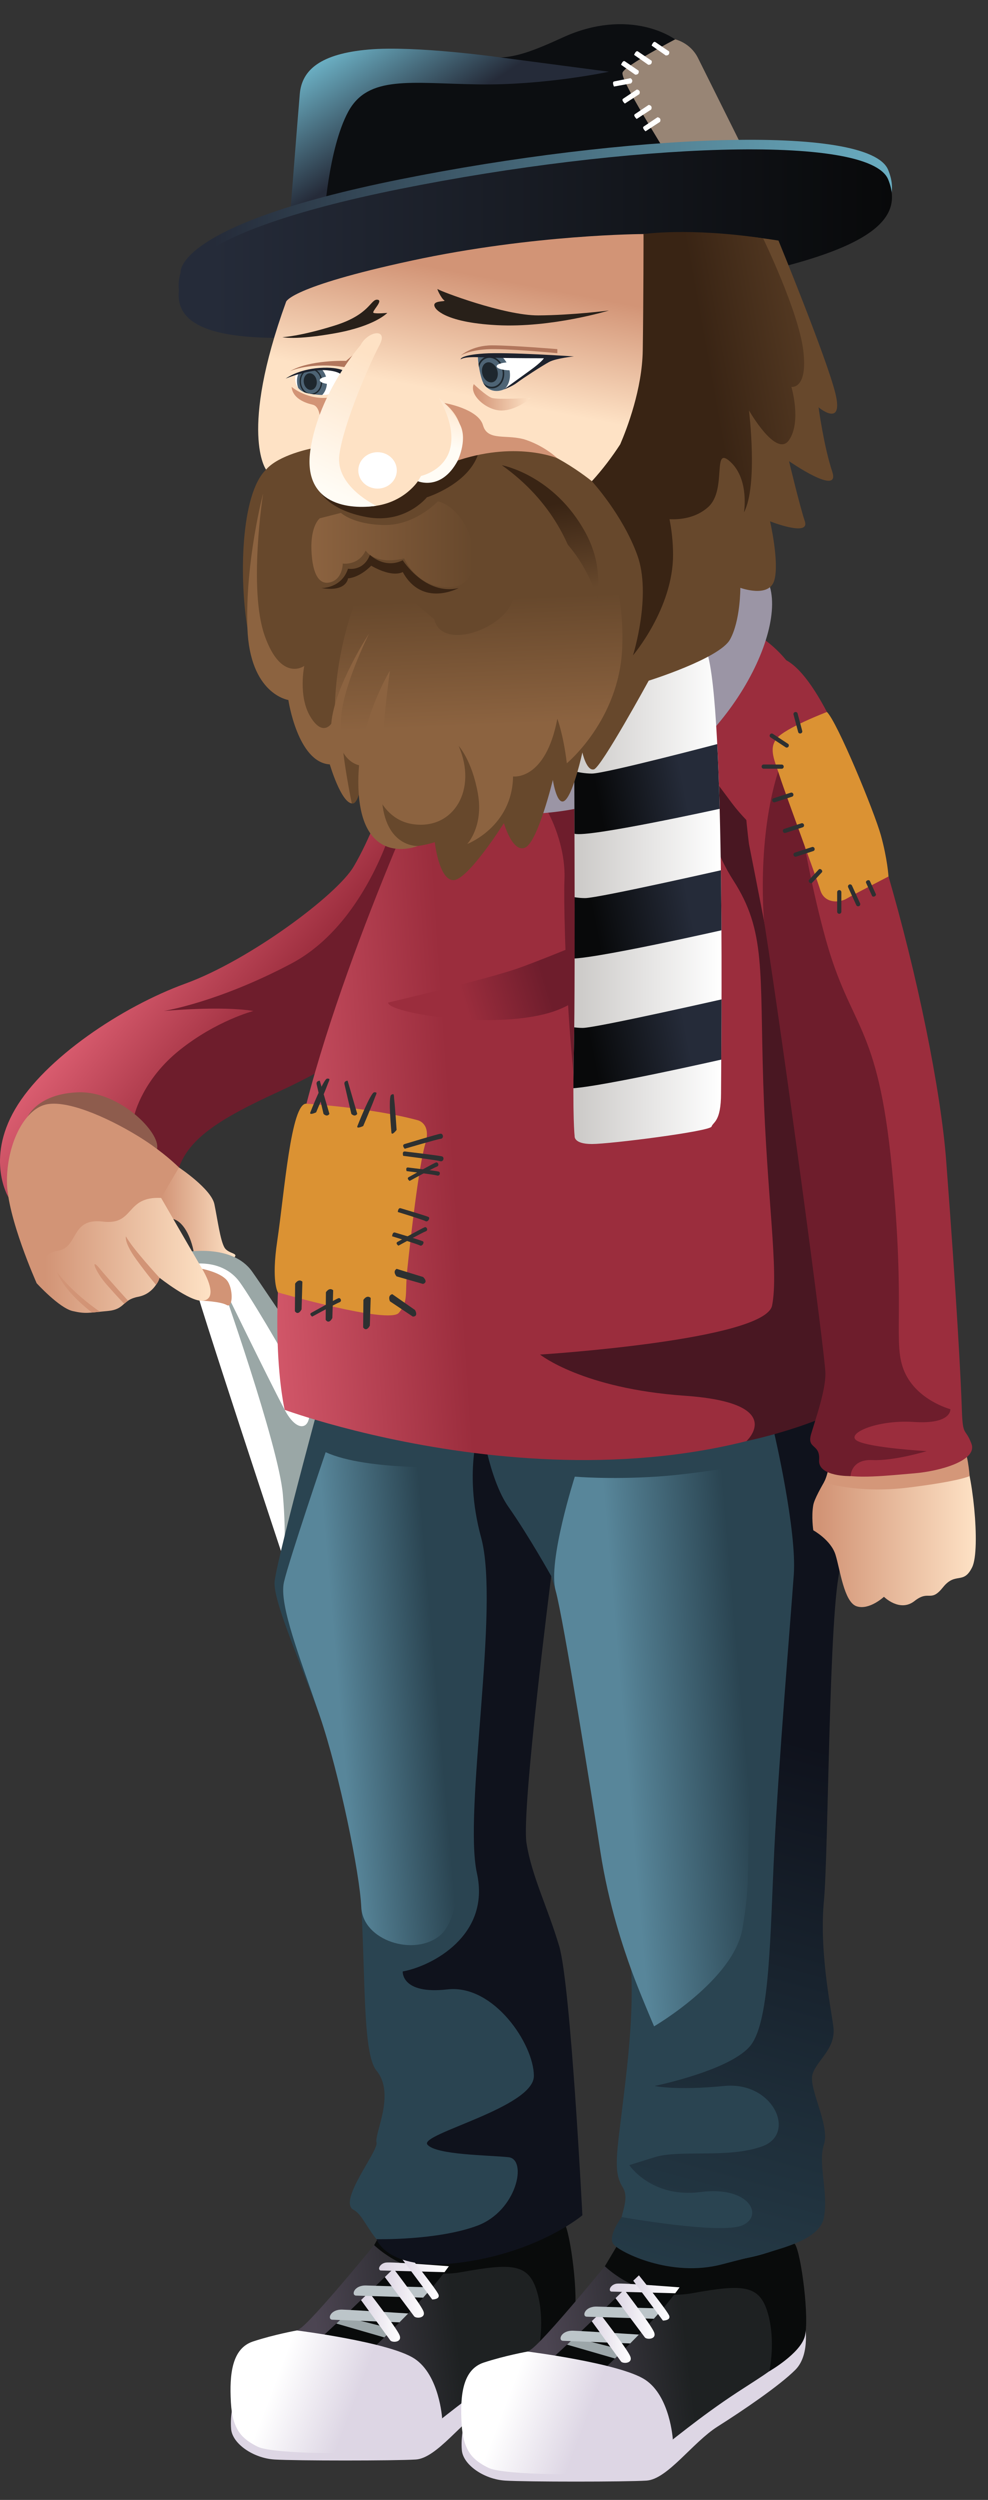 <?xml version="1.0" encoding="utf-8"?>
<!-- Generator: Adobe Illustrator 16.0.4, SVG Export Plug-In . SVG Version: 6.00 Build 0)  -->
<!DOCTYPE svg PUBLIC "-//W3C//DTD SVG 1.1//EN" "http://www.w3.org/Graphics/SVG/1.1/DTD/svg11.dtd">
<svg version="1.1" id="Layer_1" xmlns="http://www.w3.org/2000/svg" xmlns:xlink="http://www.w3.org/1999/xlink" x="0px" y="0px"
	 width="333.038px" height="841.89px" viewBox="0 0 333.038 841.89" enable-background="new 0 0 333.038 841.89"
	 xml:space="preserve">
<rect x="0" y="0" width="333.038" height="841.89" fill="#333333" stroke="none"/>
<path fill="#6E1D2C" d="M130.555,270.571c0,0-13.907,44.322-51.204,56.585C42.054,339.418,7.4,364.476,2.335,385.27
	c-5.064,20.792,5.963,27.271,24.137,24.475c18.175-2.793,30.273-6.537,33.861-16.572c3.588-10.037,14.175-16.618,33.135-25.322
	c18.959-8.707,50.255-25.845,52.923-50.291C149.061,293.115,130.555,270.571,130.555,270.571z"/>
<g>
	<linearGradient id="SVGID_1_" gradientUnits="userSpaceOnUse" x1="52.938" y1="409.745" x2="79.352" y2="409.745">
		<stop  offset="0.049" style="stop-color:#D29476"/>
		<stop  offset="1" style="stop-color:#FEE2C5"/>
	</linearGradient>
	<path fill="url(#SVGID_1_)" d="M60.334,393.172c0,0,10.866,7.202,11.933,12.356c1.065,5.153,1.959,12.086,3.378,14.57
		c1.417,2.485,5.963,1.669,2.329,4.164c-3.637,2.495-11.779,3.478-12.475-1.497c-0.696-4.976-3.168-11.149-7.085-12.238
		c-3.918-1.09-6.052-2.799-5.34-8.609C53.786,396.109,60.334,393.172,60.334,393.172z"/>
	<path fill="#FFFFFF" d="M71.502,422.122c0,0,8.48,0.132,13.429,9.846c4.945,9.718,29.175,44.517,29.175,44.517
		s3.152,18.194,0,26.154c-3.156,7.96-17.563,25.246-17.563,25.246s-31.032-93.479-31.861-98.708
		C63.856,423.943,68.825,420.448,71.502,422.122z"/>
	<path fill="#9AA7A6" d="M95.349,524.288c0,0,1.39-4.364,0-20.966c-1.386-16.605-21.158-72.329-21.158-72.329
		s16.038,33.01,21.775,43.798c5.736,10.789,11.975,4.422,5.736-7.633c-6.234-12.056-18.746-32.856-21.505-36.165
		c-5.977-7.162-15.608-5.271-15.608-5.271l-2.099-4.024c0,0,15.665-2.984,22.44,6.451c4.681,6.521,33.978,50.605,33.978,50.605
		s1.448,14.405-1.642,21.533c-3.09,7.129-20.724,27.597-20.724,27.597L95.349,524.288z"/>
</g>
<g>
	<path fill="#DDD6E4" d="M78.853,808.521c0,0-1.381,4.664-0.937,9.55c0.444,4.886,7.443,9.771,14.628,10.215
		c7.185,0.444,40.496,0.444,47.603,0c7.106-0.443,15.545-12.88,23.984-18.21c8.44-5.33,20.876-13.769,26.206-19.099
		s3.119-15.989,3.119-15.989L78.853,808.521z"/>
	<linearGradient id="SVGID_2_" gradientUnits="userSpaceOnUse" x1="154.502" y1="781.906" x2="106.831" y2="787.68">
		<stop  offset="0.018" style="stop-color:#1E2122"/>
		<stop  offset="1" style="stop-color:#4C4552"/>
	</linearGradient>
	<path fill="url(#SVGID_2_)" d="M134.629,745.674c0,0-26.906,33.405-33.124,38.244s-20.875,1.729-23.096,17.275
		c-2.221,15.545,2.998,20.875,17.044,21.764c14.046,0.888,38.919,2.664,46.026-2.665c7.106-5.33,16.434-13.325,29.314-21.764
		s22.677-13.325,22.662-26.205c-0.01-12.881-4.451-26.649-4.451-26.649H134.629z"/>
	<path fill="#090B0B" d="M126.121,756.096c0,0,12.248,12.178,29.349,9.095c17.101-3.083,22.729-2.937,25.54,6.539
		c2.814,9.477,0.562,19.71,0.562,19.71s10.118-5.797,11.884-11.494c1.767-5.698-1.196-28.496-3.269-31.31
		c-2.071-2.814-61.143,2.221-61.143,2.221L126.121,756.096z"/>
	<path fill="#090B0B" d="M126.916,789.684c0,0,11.905-11.288,18.783-19.359c6.877-8.07,9.771-13.547,9.771-13.547h-15.435
		c0,0-21.247,20.852-30.666,29.414C109.37,786.191,122.077,788.564,126.916,789.684z"/>
	<g>
		<polygon fill="#9CA6A9" points="113.369,782.49 129.528,787.168 132.418,784.331 115.858,780.145 		"/>
		<path fill="#BCC5C9" d="M112.017,781.208l22.646,0.883l2.939-2.987c0,0-18.035-1.154-22.18-1.301
			C111.278,777.654,110.237,781.139,112.017,781.208z"/>
		<linearGradient id="SVGID_3_" gradientUnits="userSpaceOnUse" x1="121.686" y1="780.311" x2="134.858" y2="780.311">
			<stop  offset="0.018" style="stop-color:#DDD6E4"/>
			<stop  offset="1" style="stop-color:#FFFFFF"/>
		</linearGradient>
		<path fill="url(#SVGID_3_)" d="M131.56,788.165l-9.874-13.577l2.707-2.604c0,0,9.239,11.887,10.276,14.404
			S132.167,789,131.56,788.165z"/>
		<path fill="#BCC5C9" d="M120.045,773.088l22.589,0.694l3.064-3.458c0,0-18.103-0.494-22.248-0.642
			S118.265,773.019,120.045,773.088z"/>
		<linearGradient id="SVGID_4_" gradientUnits="userSpaceOnUse" x1="129.714" y1="772.258" x2="142.886" y2="772.258">
			<stop  offset="0.018" style="stop-color:#DDD6E4"/>
			<stop  offset="1" style="stop-color:#FFFFFF"/>
		</linearGradient>
		<path fill="url(#SVGID_4_)" d="M139.587,780.046l-9.874-13.205l2.925-2.842c0,0,9.02,11.753,10.058,14.27
			C143.734,780.786,140.195,780.88,139.587,780.046z"/>
		<linearGradient id="SVGID_5_" gradientUnits="userSpaceOnUse" x1="127.782" y1="763.557" x2="151.302" y2="763.557">
			<stop  offset="0.018" style="stop-color:#DDD6E4"/>
			<stop  offset="1" style="stop-color:#FFFFFF"/>
		</linearGradient>
		<path fill="url(#SVGID_5_)" d="M128.272,764.625l21.561,0.565c0,0,0.836-1.098,1.47-1.986c0,0-19.225-1.54-21.224-1.244
			C128.08,762.257,127.132,764.254,128.272,764.625z"/>
		<linearGradient id="SVGID_6_" gradientUnits="userSpaceOnUse" x1="135.688" y1="766.777" x2="147.895" y2="766.777">
			<stop  offset="0.018" style="stop-color:#DDD6E4"/>
			<stop  offset="1" style="stop-color:#FFFFFF"/>
		</linearGradient>
		<path fill="url(#SVGID_6_)" d="M145.698,774.396l-10.011-13.429l1.916-1.81c0,0,9.797,12.129,10.241,13.684
			C148.289,774.396,145.698,774.396,145.698,774.396z"/>
	</g>
	<linearGradient id="SVGID_7_" gradientUnits="userSpaceOnUse" x1="119.23" y1="811.207" x2="93.025" y2="801.214">
		<stop  offset="0.018" style="stop-color:#DDD6E4"/>
		<stop  offset="1" style="stop-color:#FFFFFF"/>
	</linearGradient>
	<path fill="url(#SVGID_7_)" d="M100.086,784.822c0,0,31.177,3.935,39.616,9.486s9.333,20.115,9.333,20.115
		s-8.222,8.755-16.883,10.531c-8.661,1.777-40.196,1.579-45.304-0.987c-5.107-2.565-8.491-5.452-9.02-15.002
		c-0.529-9.549,0.401-18.1,7.466-20.431C92.358,786.203,100.086,784.822,100.086,784.822z"/>
</g>
<g>
	<path fill="#DDD6E4" d="M156.618,815.628c0,0-1.381,4.664-0.937,9.55c0.444,4.886,7.443,9.771,14.627,10.215
		c7.187,0.444,40.498,0.444,47.604,0c7.106-0.443,15.545-12.88,23.983-18.21c8.439-5.33,20.876-13.769,26.205-19.099
		c5.33-5.33,3.12-15.989,3.12-15.989L156.618,815.628z"/>
	<linearGradient id="SVGID_8_" gradientUnits="userSpaceOnUse" x1="232.267" y1="789.015" x2="184.595" y2="794.789">
		<stop  offset="0.018" style="stop-color:#1E2122"/>
		<stop  offset="1" style="stop-color:#4C4552"/>
	</linearGradient>
	<path fill="url(#SVGID_8_)" d="M212.395,752.78c0,0-26.906,33.405-33.124,38.244c-6.219,4.839-20.876,1.729-23.097,17.275
		c-2.221,15.545,2.998,20.875,17.045,21.764c14.046,0.888,38.919,2.665,46.025-2.665s16.434-13.325,29.314-21.764
		c12.88-8.439,22.676-13.324,22.662-26.205c-0.011-12.881-4.452-26.649-4.452-26.649H212.395z"/>
	<path fill="#090B0B" d="M203.886,763.202c0,0,12.246,12.178,29.35,9.095c17.1-3.083,22.728-2.938,25.538,6.539
		c2.814,9.477,0.562,19.71,0.562,19.71s10.118-5.797,11.885-11.494c1.766-5.698-1.197-28.495-3.269-31.31
		c-2.072-2.814-59.523-0.163-59.523-0.163L203.886,763.202z"/>
	<path fill="#090B0B" d="M204.681,796.79c0,0,11.905-11.288,18.783-19.359c6.877-8.071,9.771-13.546,9.771-13.546h-15.435
		c0,0-21.247,20.851-30.668,29.412C187.133,793.297,199.976,795.698,204.681,796.79z"/>
	<g>
		<polygon fill="#9CA6A9" points="191.134,789.597 207.294,794.274 210.185,791.438 193.623,787.251 		"/>
		<path fill="#BCC5C9" d="M189.782,788.314l22.647,0.883l2.939-2.987c0,0-18.037-1.153-22.18-1.302
			C189.042,784.762,188.001,788.245,189.782,788.314z"/>
		<linearGradient id="SVGID_9_" gradientUnits="userSpaceOnUse" x1="199.452" y1="787.418" x2="212.623" y2="787.418">
			<stop  offset="0.018" style="stop-color:#DDD6E4"/>
			<stop  offset="1" style="stop-color:#FFFFFF"/>
		</linearGradient>
		<path fill="url(#SVGID_9_)" d="M209.324,795.271l-9.872-13.578l2.707-2.602c0,0,9.237,11.886,10.274,14.403
			S209.931,796.106,209.324,795.271z"/>
		<path fill="#BCC5C9" d="M197.811,780.195l22.589,0.693l3.064-3.458c0,0-18.103-0.494-22.25-0.642
			C197.072,776.642,196.031,780.125,197.811,780.195z"/>
		<linearGradient id="SVGID_10_" gradientUnits="userSpaceOnUse" x1="207.478" y1="779.364" x2="220.652" y2="779.364">
			<stop  offset="0.018" style="stop-color:#DDD6E4"/>
			<stop  offset="1" style="stop-color:#FFFFFF"/>
		</linearGradient>
		<path fill="url(#SVGID_10_)" d="M217.353,787.152l-9.875-13.205l2.925-2.842c0,0,9.022,11.753,10.06,14.27
			C221.5,787.893,217.96,787.986,217.353,787.152z"/>
		<linearGradient id="SVGID_11_" gradientUnits="userSpaceOnUse" x1="205.546" y1="770.662" x2="229.068" y2="770.662">
			<stop  offset="0.018" style="stop-color:#DDD6E4"/>
			<stop  offset="1" style="stop-color:#FFFFFF"/>
		</linearGradient>
		<path fill="url(#SVGID_11_)" d="M206.038,771.731l21.56,0.565c0,0,0.836-1.098,1.471-1.986c0,0-19.227-1.541-21.226-1.244
			S204.896,771.36,206.038,771.731z"/>
		<linearGradient id="SVGID_12_" gradientUnits="userSpaceOnUse" x1="213.454" y1="773.884" x2="225.66" y2="773.884">
			<stop  offset="0.018" style="stop-color:#DDD6E4"/>
			<stop  offset="1" style="stop-color:#FFFFFF"/>
		</linearGradient>
		<path fill="url(#SVGID_12_)" d="M223.464,781.503l-10.011-13.429l1.915-1.81c0,0,9.796,12.129,10.24,13.684
			C226.052,781.503,223.464,781.503,223.464,781.503z"/>
	</g>
	<linearGradient id="SVGID_13_" gradientUnits="userSpaceOnUse" x1="196.995" y1="818.312" x2="170.79" y2="808.319">
		<stop  offset="0.018" style="stop-color:#DDD6E4"/>
		<stop  offset="1" style="stop-color:#FFFFFF"/>
	</linearGradient>
	<path fill="url(#SVGID_13_)" d="M177.852,791.929c0,0,31.177,3.935,39.616,9.486c8.438,5.552,9.33,20.115,9.33,20.115
		s-8.22,8.755-16.881,10.531c-8.661,1.777-40.196,1.579-45.305-0.987c-5.107-2.565-8.491-5.453-9.02-15.002s0.401-18.1,7.465-20.431
		C170.125,793.31,177.852,791.929,177.852,791.929z"/>
</g>
<linearGradient id="SVGID_14_" gradientUnits="userSpaceOnUse" x1="83.345" y1="350.977" x2="40.706" y2="316.628">
	<stop  offset="0" style="stop-color:#9B2D3D"/>
	<stop  offset="1" style="stop-color:#E36477"/>
</linearGradient>
<path fill="url(#SVGID_14_)" d="M132.341,277.93c0,0-9.246,33.409-34.127,46.561c-24.881,13.151-43.008,15.976-43.008,15.976
	s19.549-1.796,30.213,0c0,0-12.417,3.218-24.869,13.169c-12.45,9.952-15.157,21.578-15.157,21.578s-12.653-8.704-26.129-3.489
	C5.787,376.94,1.423,396.226,2.846,403.206c0,0-7.707-12.606,2.245-29.667c9.954-17.06,35.895-34.475,57.4-42.295
	c21.505-7.819,51.135-29.855,56.756-39.453c5.623-9.596,9.621-21.22,9.621-21.22L132.341,277.93z"/>
<path fill="#8E5C4D" d="M9.341,376.015c0,0,3.416-7.724,17.131-8.165c13.716-0.442,27.752,13.567,26.465,19.091
	c-1.288,5.524-13.153,6.057-21.082,3.658C23.927,388.202,9.341,376.015,9.341,376.015z"/>
<path fill="#2A4451" d="M275.652,678.852c-5.771-7.819-1.596-87.435,1.295-119.424c2.891-31.987,25.636-81.748,14.261-92.411
	c-8.394-7.87-71.782,5.849-104.407,13.572c-0.593-0.673-1.249-1.263-1.998-1.716c-13.728-8.302-73.76-18.965-73.76-18.965
	s-17.325,63.268-18.453,72.508c-1.129,9.24,19.046,48.337,25.664,79.614c6.616,31.278,2.176,77.482,8.661,85.302
	c6.485,7.821-0.8,21.328,0,24.172c0.8,2.842-13.286,19.9-7.667,22.746c5.622,2.845,7.242,20.613,30.246,17.06
	c23.005-3.554,44.664-12.082,43.786-14.215c-0.878-2.134,0.545-39.807-3.012-59.712c-3.553-19.906-3.82-25.593-5.465-39.098
	c-1.642-13.507-11.771-16.35-10.261-28.435c1.509-12.085,10.261-85.302,10.261-85.302s0.409-1.416,1.01-3.764
	c3.119,9.938,5.985,20.882,7.949,32.196c7.169,41.231,10.008,62.556,16.052,81.75c6.045,19.192,1.773,49.759,0,64.687
	c-1.772,14.928-3.202,22.038,0,27.014c3.203,4.975-2.491,11.373,0,15.638c2.492,4.267,10.31,10.177,30.213,9.709
	c19.907-0.469,36.966-10.419,35.543-13.974c-1.419-3.555-4.261-14.93-2.842-20.615c1.423-5.686,5.688-16.351-0.712-23.459
	C265.617,696.623,281.426,686.673,275.652,678.852z"/>
<path fill="#0C0E11" d="M98.3,78.82c0,0,3.85-29.864,3.999-42.759c0.179-15.461,10.129-18.127,38.919-17.594
	c28.791,0.534,27.191,3.911,48.518-5.864c21.323-9.775,38.919-1.6,43.715,6.398c4.799,7.997,19.019,42.118,19.019,42.118L98.3,78.82
	z"/>
<linearGradient id="SVGID_15_" gradientUnits="userSpaceOnUse" x1="210.909" y1="589.52" x2="251.198" y2="586.056">
	<stop  offset="0" style="stop-color:#58869A"/>
	<stop  offset="1" style="stop-color:#2A4451"/>
</linearGradient>
<path fill="url(#SVGID_15_)" d="M193.761,497.288c0,0-9.164,28.57-6.479,38.325c2.683,9.758,12.229,69.311,15.07,87.792
	c2.842,18.48,8.009,33.19,10.402,39.875c2.395,6.687,7.725,19.124,7.725,19.124s26.94-15.639,29.82-33.055
	c2.877-17.414,1.101-16.706,2.877-52.247c1.776-35.54,7.821-105.399,7.821-105.399s-23.814,4.58-39.808,5.585
	C205.195,498.295,193.761,497.288,193.761,497.288z"/>
<linearGradient id="SVGID_16_" gradientUnits="userSpaceOnUse" x1="276.607" y1="588.195" x2="216.895" y2="807.316">
	<stop  offset="0" style="stop-color:#0F121C"/>
	<stop  offset="1" style="stop-color:#2A4451"/>
</linearGradient>
<path fill="url(#SVGID_16_)" d="M260.999,482.699c0,0,7.641,32.655,6.575,47.583c-1.068,14.93-5.152,63.978-6.575,92.768
	s-1.423,57.046-7.821,65.576c-6.396,8.529-32.521,13.861-32.521,13.861s7.03,1.6,23.509,0c16.476-1.6,24.363,15.994,12.953,20.259
	c-11.405,4.267-27.933,1.067-36.462,3.732c-8.529,2.666-8.529,2.666-8.529,2.666s7.464,11.196,23.991,9.063
	c16.527-2.132,21.435,7.997,14.182,11.196c-7.252,3.199-40.758-2.761-40.758-2.761s-4.879,6.492-2.748,9.157
	c2.134,2.667,19.335,11.346,36.688,6.74c17.354-4.604,32.681-7.272,34.249-15.804c1.571-8.529-2.104-18.127,0-24.523
	c2.106-6.397-5.102-18.66-3.897-23.459c1.204-4.797,8.134-8.709,7.068-16.351c-1.064-7.641-4.739-25.768-3.171-42.295
	c1.571-16.527,1.609-99.164,5.59-112.225c3.979-13.062,7.748-31.648,0-49.012C275.569,461.508,260.999,482.699,260.999,482.699z"/>
<path fill="#988575" d="M227.593,13.251c0,0-16.604,8.675-17.714,11.118s14.435,26.205,15.545,28.87s25.983-1.333,25.983-1.333
	s-13.543-27.184-16.125-32.375S227.593,13.251,227.593,13.251z"/>
<path fill="#0F121C" d="M185.812,530.785c0,0-7.627-13.652-14.38-23.248c-6.755-9.597-9.243-28.664-9.243-28.664
	s-6.398,15.513,0,38.971c6.397,23.459-6.039,92.057-1.421,113.025c4.618,20.971-15.204,31.278-25.018,33.055
	c0,0-0.573,7.817,15.064,6.043c15.638-1.776,29.147,18.482,29.147,29.144c0,10.663-38.745,19.552-35.899,23.105
	c2.844,3.553,20.971,3.555,27.37,4.266c6.396,0.71,2.862,18.126-10.653,23.102c-13.519,4.976-33.863,4.504-33.863,4.504
	s3.718,11.411,29.448,7.719c25.732-3.692,39.945-15.777,39.945-15.777s-3.907-77.484-7.817-90.634
	c-3.911-13.149-9.241-23.526-11.018-34.688C175.697,609.545,185.812,530.785,185.812,530.785z"/>
<linearGradient id="SVGID_17_" gradientUnits="userSpaceOnUse" x1="150.417" y1="352.183" x2="66.027" y2="357.957">
	<stop  offset="0" style="stop-color:#9B2D3D"/>
	<stop  offset="1" style="stop-color:#E36477"/>
</linearGradient>
<path fill="url(#SVGID_17_)" d="M146.392,255.887c0,0-35.817,76.542-46.881,132.226c-11.065,55.682-3.544,86.678-3.544,86.678
	s113.846,41.986,198.086-6.352c0,0-6.645-206.899-25.591-241.021C249.516,193.298,170.811,192.321,146.392,255.887z"/>
<linearGradient id="SVGID_18_" gradientUnits="userSpaceOnUse" x1="183.902" y1="330.209" x2="156.659" y2="338.5">
	<stop  offset="0" style="stop-color:#6E1D2C"/>
	<stop  offset="1" style="stop-color:#9B2D3D"/>
</linearGradient>
<path fill="url(#SVGID_18_)" d="M130.823,337.642c0,0,33.145-7.817,43.809-11.55c10.66-3.734,43.624-17.595,43.624-17.595
	s-11.992,25.198-31.184,31.97C167.879,347.239,130.732,341.197,130.823,337.642z"/>
<path fill="#6E1D2C" d="M184.802,273.682c0,0,5.999,10.646,5.465,22.73c-0.531,12.084,1.943,89.388,9.24,88.855
	c7.301-0.532,18.475-19.23,18.745-44.801c0.271-25.573-24.491-73.555-24.491-73.555L184.802,273.682z"/>
<path fill="#491722" d="M282.193,299.749c0,0-24.217-14.321-35.411-29.178c-11.197-14.856-14.396-20.188-14.396-20.188
	s3.668,28.881,14.751,46.028c11.083,17.147,8.932,30.211,10.153,68.596c1.221,38.386,5.26,62.895,2.974,74.632
	c-2.287,11.738-78.224,16.535-78.224,16.535s14.269,11.458,48.746,13.863c34.849,2.431,20.837,15.276,20.837,15.276
	s24.938-5.095,38.038-14.451c13.099-9.356,16.832-32.269,14.698-67.462C302.228,368.208,282.193,299.749,282.193,299.749z"/>
<path fill="#9B95A5" d="M146.392,265.845c0,0,17.481,14.785,55.468,4.726c37.989-10.058,63.001-54.054,57.691-72.841
	c-5.306-18.787-10.104-28.35-20.768-27.034C228.121,172.013,146.392,265.845,146.392,265.845z"/>
<linearGradient id="SVGID_19_" gradientUnits="userSpaceOnUse" x1="146.969" y1="42.101" x2="125.999" y2="9.755">
	<stop  offset="0.049" style="stop-color:#252B39"/>
	<stop  offset="1" style="stop-color:#6AADC1"/>
</linearGradient>
<path fill="url(#SVGID_19_)" d="M168.82,19.359l36.431,4.796c0,0-21.469,4.621-44.172,4.265c-22.702-0.355-37.01-3.199-43.718,9.241
	c-6.708,12.44-8.13,36.254-8.13,36.254H97.678c0,0,2.667-34.12,3.378-42.295c0.713-8.175,7.11-13.506,23.104-14.928
	C140.155,15.269,168.82,19.359,168.82,19.359z"/>
<linearGradient id="SVGID_20_" gradientUnits="userSpaceOnUse" x1="193.278" y1="299.751" x2="243.226" y2="299.751">
	<stop  offset="0.018" style="stop-color:#CCCAC8"/>
	<stop  offset="1" style="stop-color:#FFFFFF"/>
</linearGradient>
<path fill="url(#SVGID_20_)" d="M193.466,238.122c0,0,0.534,90.633,0,114.625c-0.534,23.991,0.239,29.855,0.239,29.855
	s-0.42,2.667,5.802,2.667s39.811-4.267,40.342-5.866c0.534-1.6,3.199-1.6,3.199-11.195c0-9.596,1.6-130.105-4.799-148.755
	C231.854,200.802,193.466,238.122,193.466,238.122z"/>
<linearGradient id="SVGID_21_" gradientUnits="userSpaceOnUse" x1="60.214" y1="78.819" x2="300.678" y2="78.819">
	<stop  offset="0.049" style="stop-color:#252B39"/>
	<stop  offset="1" style="stop-color:#6AADC1"/>
</linearGradient>
<path fill="url(#SVGID_21_)" d="M60.891,91.686c0,0-2.132-15.993,73.931-31.277c76.061-15.284,158.166-18.837,164.562-3.199
	c6.398,15.638-9.24,27.723-84.948,38.741C138.73,106.969,51.649,124.386,60.891,91.686z"/>
<linearGradient id="SVGID_22_" gradientUnits="userSpaceOnUse" x1="60.214" y1="82.047" x2="300.678" y2="82.047">
	<stop  offset="0.049" style="stop-color:#252B39"/>
	<stop  offset="1" style="stop-color:#08090A"/>
</linearGradient>
<path fill="url(#SVGID_22_)" d="M60.891,94.914c0,0-2.132-15.993,73.931-31.277c76.061-15.284,158.166-18.837,164.562-3.199
	c6.398,15.638-9.24,27.723-84.948,38.741C138.73,110.197,51.649,127.614,60.891,94.914z"/>
<g>
	<defs>
		<path id="SVGID_23_" d="M193.466,238.122c0,0,0.534,90.633,0,114.625c-0.534,23.991,0.239,29.854,0.239,29.854
			s-0.42,2.667,5.802,2.667s39.811-4.265,40.342-5.864c0.534-1.6,3.199-1.6,3.199-11.195c0-9.596,1.6-130.105-4.799-148.755
			C231.854,200.802,193.466,238.122,193.466,238.122z"/>
	</defs>
	<clipPath id="SVGID_24_">
		<use xlink:href="#SVGID_23_"  overflow="visible"/>
	</clipPath>
	<g clip-path="url(#SVGID_24_)">
		<linearGradient id="SVGID_25_" gradientUnits="userSpaceOnUse" x1="231.63" y1="262.604" x2="201.419" y2="268.647">
			<stop  offset="0.049" style="stop-color:#252B39"/>
			<stop  offset="1" style="stop-color:#08090A"/>
		</linearGradient>
		<path fill="url(#SVGID_25_)" d="M190.267,258.736c0,0,4.618,1.777,9.24,1.777s43.718-10.308,43.718-10.308v22.037
			c0,0-45.126,9.952-49.575,8.53C189.202,279.352,190.267,258.736,190.267,258.736z"/>
		<linearGradient id="SVGID_26_" gradientUnits="userSpaceOnUse" x1="233.815" y1="303.518" x2="200.336" y2="310.214">
			<stop  offset="0.049" style="stop-color:#252B39"/>
			<stop  offset="1" style="stop-color:#08090A"/>
		</linearGradient>
		<path fill="url(#SVGID_26_)" d="M187.98,300.676c0,0,4.619,1.778,9.241,1.778s49.915-10.309,49.915-10.309v20.261
			c0,0-51.324,11.728-55.772,10.307C186.916,321.292,187.98,300.676,187.98,300.676z"/>
		<linearGradient id="SVGID_27_" gradientUnits="userSpaceOnUse" x1="233.001" y1="347.235" x2="199.522" y2="353.931">
			<stop  offset="0.049" style="stop-color:#252B39"/>
			<stop  offset="1" style="stop-color:#08090A"/>
		</linearGradient>
		<path fill="url(#SVGID_27_)" d="M187.168,344.394c0,0,4.618,1.777,9.24,1.777s49.915-10.308,49.915-10.308v20.26
			c0,0-51.323,11.729-55.772,10.308C186.103,365.008,187.168,344.394,187.168,344.394z"/>
	</g>
</g>
<path fill="#67482C" d="M216.923,78.82c0,0,20.996-1.747,45.494,2.203c0,0,16.351,39.807,19.196,51.537
	c2.842,11.729-5.688,4.621-5.688,4.621s1.773,13.15,4.618,21.68c2.846,8.531-14.57-3.553-14.57-3.553s3.554,14.928,5.33,20.259
	c1.776,5.331-11.729,0-11.729,0s3.203,13.861,1.423,19.903c-1.78,6.043-11.44,2.489-11.44,2.489s0.066,11.018-3.487,17.416
	c-3.557,6.397-27.409,13.861-27.409,13.861s-15.951,29.145-18.442,29.856c-2.488,0.71-3.911-5.687-3.911-5.687
	s-2.838,13.151-5.684,15.994c-2.846,2.843-4.265-6.754-4.265-6.754s-4.979,20.616-9.244,22.748
	c-4.265,2.133-7.259-8.175-7.259-8.175s-12.142,19.193-17.012,19.193c-4.872,0-6.294-12.796-6.294-12.796s-14.572,4.977-17.06-3.198
	c-2.49-8.175-7.821-15.995-7.821-15.995s-1.419,9.952-4.619,4.62c-3.199-5.331-6.397-12.795-6.397-12.795s-6.398-1.065-7.821-6.041
	c-1.422-4.976-6.752-17.061-6.752-17.061s-9.24-2.487-12.439-20.259c-3.2-17.771-2.49-46.562,6.041-54.736
	c8.531-8.174,9.6-12.44,25.237-12.44s76.417,3.2,76.417,3.2L216.923,78.82z"/>
<path fill="#392414" d="M107.787,165.384c0,0,2.776,6.361,15.839,8.761c13.061,2.399,20.259-6.664,20.259-6.664
	s13.595-4.236,17.193-14.247c0,0-7.157,0.652-14.841,5.184s-24.203,6.397-27.407,6.131
	C115.627,164.281,107.787,165.384,107.787,165.384z"/>
<linearGradient id="SVGID_28_" gradientUnits="userSpaceOnUse" x1="184.58" y1="169.835" x2="189.555" y2="199.691">
	<stop  offset="0.006" style="stop-color:#392414"/>
	<stop  offset="1" style="stop-color:#67482C"/>
</linearGradient>
<path fill="url(#SVGID_28_)" d="M169.156,156.669c0,0,17.481,3.177,28.145,22.602s-0.711,40.182-0.711,40.182
	S203.564,181.107,169.156,156.669z"/>
<linearGradient id="SVGID_29_" gradientUnits="userSpaceOnUse" x1="160.154" y1="90.531" x2="152.16" y2="132.281">
	<stop  offset="0.049" style="stop-color:#D29476"/>
	<stop  offset="1" style="stop-color:#FEE2C5"/>
</linearGradient>
<path fill="url(#SVGID_29_)" d="M96.436,101.638c0,0,1.063-4.976,42.295-13.862c41.231-8.886,78.193-8.956,78.193-8.956
	s3.91,27.793,0,50.186c-3.907,22.392-17.416,33.055-17.416,33.055s-15.639-12.795-27.367-12.795
	c-11.728,0-18.836,5.687-18.836,5.687s-6.044,8.887-12.441,7.109c0,0-5.686,8.886-18.481,8.53
	c-12.795-0.355-19.905-10.307-17.417-19.548c0,0-11.019,2.131-15.283,7.108C89.681,158.151,80.44,145.71,96.436,101.638z"/>
<path fill="#FFFFFF" d="M161.079,120.285c0,0,0.134,3.611,1.333,7.476c1.199,3.865,4.691,4.591,7.446,3.377
	c2.755-1.213,14.945-9.908,14.945-10.308s-6.364-0.265-10.441-1.066C170.287,118.964,162.411,119.606,161.079,120.285z"/>
<path fill="#D29476" d="M98.3,130.294c0,0,5.531,4.758,13.363,3.512l-3.876,12.318c0,0,1.262-9.001-2.378-9.832
	C102.74,135.683,98.607,134.108,98.3,130.294z"/>
<g>
	<defs>
		<path id="SVGID_30_" d="M161.079,120.285c0,0,0.134,3.611,1.333,7.476c1.199,3.865,4.691,4.591,7.446,3.377
			c2.755-1.213,14.945-9.908,14.945-10.308s-6.364-0.265-10.441-1.066C170.287,118.964,162.411,119.606,161.079,120.285z"/>
	</defs>
	<clipPath id="SVGID_31_">
		<use xlink:href="#SVGID_30_"  overflow="visible"/>
	</clipPath>
	<g clip-path="url(#SVGID_31_)">
		<path fill="#4E6475" d="M159.951,126.602c0.933,3.828,4.331,6.431,7.564,5.8c3.233-0.627,5.097-4.255,4.156-8.08
			c-0.93-3.834-4.576-6.589-7.81-5.959C160.619,118.996,159.016,122.77,159.951,126.602z"/>
		<g>
			<path fill="#1E272E" d="M166.14,130.788c-2.492,0.211-4.853-2.045-5.261-5.024c-0.411-2.981,1.284-5.576,3.779-5.786
				c2.485-0.21,4.845,2.045,5.257,5.025C170.322,127.982,168.632,130.577,166.14,130.788L166.14,130.788z M164.728,120.524
				c-2.204,0.188-3.706,2.517-3.336,5.195c0.368,2.679,2.467,4.706,4.673,4.519c2.207-0.184,3.703-2.518,3.335-5.196
				C169.035,122.366,166.942,120.341,164.728,120.524L164.728,120.524z"/>
		</g>
		<path fill="#1E272E" d="M162.578,125.883c0.444,1.861,1.95,3.135,3.364,2.859c1.409-0.271,2.184-1.993,1.735-3.848
			c-0.454-1.849-1.968-3.128-3.376-2.856C162.895,122.317,162.12,124.039,162.578,125.883z"/>
	</g>
</g>
<path fill="#1D222D" d="M155.258,121.009c0,0-0.177-1.423,7.82-1.956c7.997-0.534,30.389,0.978,30.389,0.978
	s-6.045,0.622-8.353,1.866c-2.311,1.244-8.89,5.509-10.753,6.931c-1.863,1.421-4.504,2.31-4.504,2.31s4.948-3.614,8.858-6.428
	c3.911-2.813,4.622-4.057,4.622-4.057s-10.663,0.001-16.527-0.177C160.945,120.297,157.211,119.942,155.258,121.009z"/>
<linearGradient id="SVGID_32_" gradientUnits="userSpaceOnUse" x1="162.083" y1="244.688" x2="160.307" y2="201.681">
	<stop  offset="0.006" style="stop-color:#8C6340"/>
	<stop  offset="1" style="stop-color:#67482C"/>
</linearGradient>
<path fill="url(#SVGID_32_)" d="M120.782,199.878c0,0-7.728,17.718-7.908,39.31c-0.179,21.592,11.552,18.66,11.552,18.66
	s1.333,17.861,14.928,19.727c13.595,1.866,21.678-11.729,15.238-26.391c0,0,4.486,4.798,6.487,15.994
	c1.999,11.196-3.598,17.061-3.598,17.061s15.194-5.788,15.461-22.753c0,0,10.927,1.569,14.928-19.428c0,0,2.026,5.25,3.199,14.99
	c0,0,17.593-14.465,18.657-38.688c1.069-24.222-7.994-41.439-16.26-47.759c0,0,9.865,12.607,7.998,31.267
	c0,0-5.732-21.592-24.727-29.056c-18.992-7.465-28.274,6.93-28.274,6.93s20.744,4.798,24.478,17.327
	c3.729,12.529-23.921,23.724-26.55,11.462c0,0-10.21-8.077-11.959-11.729C134.433,196.804,129.136,197.888,120.782,199.878z"/>
<path fill="#B1765C" d="M155.258,119.765c0,0,2.488-1.733,8.753-2.133c6.266-0.4,23.859,1.308,23.859,1.308v-1.368
	c0,0-15.195-1.273-21.993-1.273C159.078,116.299,155.258,119.765,155.258,119.765z"/>
<path fill="#282019" d="M146.692,103.612c0,0,2.316,4.928,20.808,5.893c18.491,0.964,37.75-4.932,37.75-4.932
	s-12.322,1.582-23.804,1.643c-11.479,0.061-33.106-8.185-33.812-8.808c-0.708-0.622,1.135,3.133,2.108,3.74
	C150.716,101.754,145.053,100.912,146.692,103.612z"/>
<ellipse fill="#FFFFFF" cx="172.074" cy="123.356" rx="4.664" ry="1.354"/>
<linearGradient id="SVGID_33_" gradientUnits="userSpaceOnUse" x1="159.416" y1="133.806" x2="178.896" y2="133.806">
	<stop  offset="0.049" style="stop-color:#D29476"/>
	<stop  offset="1" style="stop-color:#FEE2C5"/>
</linearGradient>
<path fill="url(#SVGID_33_)" d="M159.701,129.361c0,0,4.091,3.909,6.044,4.62s13.15,0,13.15,0s-4.445,4.087-9.598,4.266
	C164.146,138.424,158.013,133.002,159.701,129.361z"/>
<g>
	<defs>
		<path id="SVGID_34_" d="M99.629,126.318c0,0-1.237,5.086,4.271,6.153c5.509,1.066,8.354,0.533,9.596-1.333
			c1.244-1.866,1.435-5.604,1.435-5.604s-3.258-2.084-8.632-1.112C100.927,125.395,99.629,126.318,99.629,126.318z"/>
	</defs>
	<use xlink:href="#SVGID_34_"  overflow="visible" fill="#FFFFFF"/>
	<clipPath id="SVGID_35_">
		<use xlink:href="#SVGID_34_"  overflow="visible"/>
	</clipPath>
	<g clip-path="url(#SVGID_35_)">
		<path fill="#4E6475" d="M100.188,129.39c0.51,3.184,3.158,5.418,5.894,4.979c2.738-0.44,4.544-3.391,4.031-6.573
			c-0.507-3.191-3.149-5.425-5.887-4.985C101.479,123.252,99.678,126.199,100.188,129.39z"/>
		<g>
			<path fill="#1E272E" d="M105.051,133c-2.092,0.113-3.902-1.81-4.032-4.281c-0.132-2.472,1.461-4.573,3.553-4.686
				c2.085-0.113,3.895,1.81,4.027,4.282C108.731,130.787,107.14,132.888,105.051,133L105.051,133z M104.593,124.486
				c-1.853,0.101-3.264,1.987-3.144,4.209c0.12,2.223,1.725,3.949,3.576,3.849c1.851-0.098,3.263-1.987,3.144-4.209
				C108.049,126.116,106.448,124.389,104.593,124.486L104.593,124.486z"/>
		</g>
		<path fill="#1E272E" d="M102.424,128.86c0.24,1.547,1.405,2.639,2.603,2.444c1.197-0.189,1.96-1.593,1.718-3.136
			c-0.25-1.537-1.421-2.633-2.615-2.443C102.938,125.921,102.175,127.326,102.424,128.86z"/>
	</g>
</g>
<path fill="#1D222D" d="M115.627,127.495c0,0,0.667-2.236-5.332-2.785c-5.998-0.547-13.994,2.785-13.994,2.785
	s3.999-3.065,11.463-3.598c7.464-0.534,9.596,1.799,9.596,1.799L115.627,127.495z"/>
<path fill="#B1765C" d="M97.678,125.039c0,0,6.844-3.39,19.683-1.222l3.421-5.786l-4.131,3.503
	C116.651,121.534,104.43,121.071,97.678,125.039z"/>
<path fill="#D29476" d="M149.77,135.715c0,0,11.442,1.909,13.04,7.507c1.6,5.598,8.251,2.764,14.656,4.981
	c6.402,2.216,10.403,6.118,10.403,6.118s-14.338-6.118-35.025,1.254C152.845,155.576,160.72,144.734,149.77,135.715z"/>
<ellipse fill="#FFFFFF" cx="111.664" cy="128.036" rx="3.877" ry="1.325"/>
<linearGradient id="SVGID_36_" gradientUnits="userSpaceOnUse" x1="149.208" y1="150.432" x2="154.54" y2="133.724">
	<stop  offset="0.049" style="stop-color:#FFFCF5"/>
	<stop  offset="1" style="stop-color:#FEE2C5"/>
</linearGradient>
<path fill="url(#SVGID_36_)" d="M154.193,155.307c0,0,3.373-6.752,1.065-11.906c-2.308-5.154-7.462-9.595-7.462-9.595
	s5.706,8.725,4.074,16.703c-1.633,7.979-9.938,9.775-9.938,9.775l-1.069,1.777C140.863,162.061,148.682,165.436,154.193,155.307z"/>
<linearGradient id="SVGID_37_" gradientUnits="userSpaceOnUse" x1="111.239" y1="167.81" x2="132.059" y2="122.967">
	<stop  offset="0.049" style="stop-color:#FFFCF5"/>
	<stop  offset="1" style="stop-color:#FEE2C5"/>
</linearGradient>
<path fill="url(#SVGID_37_)" d="M121.495,116.299c0,0-13.784,15.608-16.805,34.8c-3.019,19.192,13.453,20.564,22.148,19.228
	c0,0-13.876-6.49-12.454-17.153c1.423-10.663,10.308-30.922,13.507-36.875C131.091,110.346,123.983,111.413,121.495,116.299z"/>
<path fill="#282019" d="M95.191,113.545c0,0,4.266,1.091,17.771-1.32c13.505-2.412,17.592-6.855,17.592-6.855s-3.733,0.354-4.62,0
	c-0.888-0.355,3.557-4.264,1.246-4.442c-2.312-0.178-2.488,4.986-14.307,8.684C101.056,113.309,95.191,113.545,95.191,113.545z"/>
<ellipse fill="#FFFFFF" cx="127.268" cy="158.417" rx="6.486" ry="6.131"/>
<path fill="#392414" d="M108.297,198.035c0,0,6.806,0.203,9.01-6.509c0,0,5.222,1.018,7.38-4.677c0,0,4.888,4.881,11.069,1.831
	c0,0,7.62,11.998,18.835,9.355c0,0-12.221,6.685-18.835-5.403c0,0-3.161,2.148-10.639-2.122c0,0-3.545,3.863-7.811,4.27
	C117.307,194.78,116.924,199.457,108.297,198.035z"/>
<path fill="#8C6340" d="M88.704,166.147c0,0-6.084,22.917-5.309,45.313c0.777,22.396,13.807,24.276,13.807,24.276
	s3.114,21.008,13.97,21.693c0,0,3.721,12.695,7.412,13.142c0,0-3.548-16.722-3.652-27.385c-0.104-10.663,9.494-29.855,9.494-29.855
	s-11.753,17.86-12.763,30.389c0,0-2.908,4.532-7.068-2.399c-4.162-6.93-2.028-17.06-2.028-17.06s-7.729,5.634-13.33-10.129
	C83.638,198.368,88.704,166.147,88.704,166.147z"/>
<path fill="#8C6340" d="M131.444,225.859c0,0-3.791,26.124-2.74,42.918c1.051,16.793,12.159,16.116,12.159,16.116
	s-20.081,8.176-20.081-21.714C120.782,243.187,131.444,225.859,131.444,225.859z"/>
<linearGradient id="SVGID_38_" gradientUnits="userSpaceOnUse" x1="242.134" y1="144.856" x2="300.782" y2="134.193">
	<stop  offset="0.006" style="stop-color:#392414"/>
	<stop  offset="1" style="stop-color:#67482C"/>
</linearGradient>
<path fill="url(#SVGID_38_)" d="M270.773,118.031c-1.6-13.194-13.546-37.77-13.546-37.77c-24.936-3.705-40.304-1.441-40.304-1.441
	s0,22.284-0.264,39.211c-0.205,12.96-5.24,26.126-7.593,31.598c-2.748,4.231-5.902,8.42-9.56,12.431c0,0,10.31,11.191,15.285,24.789
	c4.977,13.598-1.423,33.857-1.423,33.857s13.509-15.82,13.509-33.857c0-4.319-0.479-8.352-1.197-12.004
	c3.234,0.163,8.817-0.233,13.103-4.149c6.398-5.848,1.065-21.076,7.464-15.12s4.532,16.969,4.532,16.969
	c4.799-9.063,1.689-34.336,1.689-34.336s9.24,16.21,13.505,9.995c4.265-6.216,0.799-17.91,0.799-17.91
	S272.373,131.227,270.773,118.031z"/>
<linearGradient id="SVGID_39_" gradientUnits="userSpaceOnUse" x1="104.956" y1="183.272" x2="159.724" y2="183.272">
	<stop  offset="0.006" style="stop-color:#8C6340"/>
	<stop  offset="1" style="stop-color:#67482C"/>
</linearGradient>
<path fill="url(#SVGID_39_)" d="M107.787,174.549c0,0-3.146,2.438-2.805,10.792c0.34,8.353,2.771,11.957,6.681,10.663
	s3.878-6.22,3.878-6.22s5.239,0.837,7.728-4.38c0,0,2.845,5.02,12.976,2.656c0,0,4.589,10.964,16.601,9.543
	c12.009-1.422,7.034-25.414-5.228-28.79c0,0-7.641,8.174-18.127,7.997c-10.486-0.177-14.558-4.087-14.558-4.087L107.787,174.549z"/>
<linearGradient id="SVGID_40_" gradientUnits="userSpaceOnUse" x1="273.834" y1="513.934" x2="328.919" y2="513.934">
	<stop  offset="0.049" style="stop-color:#D29476"/>
	<stop  offset="1" style="stop-color:#FEE2C5"/>
</linearGradient>
<path fill="url(#SVGID_40_)" d="M283.39,490.121c0,0-8.529,12.795-9.24,16.704c-0.712,3.909,0,8.529,0,8.529
	s5.909,3.255,7.464,8.175c1.555,4.919,2.876,15.993,7.124,17.416c4.25,1.423,9.227-3.197,9.227-3.197s5.333,5.333,10.306,1.421
	c4.976-3.911,5.333,0.711,9.598-4.62c4.265-5.332,6.863-0.714,9.83-6.755s0.031-33.764-3.477-39.096
	C320.709,483.367,283.39,490.121,283.39,490.121z"/>
<path fill="#D49779" d="M277.731,499.223c0,0,11.169,3.871,28.495,1.738c17.329-2.134,20.615-3.862,20.615-3.862
	s-0.622-8.767-2.62-10.449c-2.002-1.683-44.384,5.054-44.384,5.054S279.074,496.818,277.731,499.223z"/>
<path fill="#9B2D3D" d="M252.469,284.238c0,0,11.726,59.089,21.681,113.115c9.951,54.025,5.19,73.131,7.571,77.438
	c2.38,4.311-9.706,10.705-3.307,13.551c6.395,2.844-1.684,5.688,3.778,7.819c5.462,2.133,17.548,0.71,26.077,0
	c8.528-0.71,21.326-4.268,19.192-9.953c-2.135-5.686-2.933-1.957-3.241-11.643c-0.312-9.683-1.735-37.079-5.288-83.802
	c-3.554-46.726-31.553-156.393-53.944-168.438C242.597,210.282,252.469,284.238,252.469,284.238z"/>
<path fill="#6E1D2C" d="M257.549,310.115c0,0-3.304-35.206,8.425-59.731c0,0,3.73,34.588,12.263,65.543
	c8.529,30.956,17.593,28.103,22.392,77.246s0.06,59.272,4.293,68.868c4.236,9.599,15.434,12.526,15.434,12.526
	s0.531,5.143-12.263,4.307c-12.797-0.838-23.574,4.128-18.983,6.442c4.587,2.315,23.248,3.383,23.248,3.383
	s-11.017,3.345-18.304,3.005s-7.325,5.395-7.325,5.395s-11.045,0.284-10.625-5.395s-4.265-3.537-2.665-8.869
	c1.6-5.331,4.799-14.395,4.799-20.259C278.237,456.709,264.552,354.703,257.549,310.115z"/>
<path fill="#DB9233" d="M103.304,371.687c0,0,21.741,1.32,37.559,5.585c0,0,4.62,1.067,2.488,7.998
	c-2.132,6.93-4.979,31.897-6.041,42.033c-0.888,8.492,0.468,10.913-2.876,14.829c-3.343,3.915-40.751-6.892-40.751-6.892
	s-2.31-3.444-0.213-17.45C95.845,401.918,98.066,371.275,103.304,371.687z"/>
<path fill="#2D3031" d="M104.609,374.606c0,0,4.445-11.373,5.687-11.373c1.244,0,0.711,0.354,0,2.31
	c-0.709,1.955-3.732,9.063-3.732,9.063S104.146,375.767,104.609,374.606z"/>
<path fill="#2D3031" d="M120.48,379.213c0,0,4.445-11.373,5.687-11.373c1.244,0,0.711,0.354,0,2.31
	c-0.709,1.955-3.732,9.063-3.732,9.063S120.015,380.375,120.48,379.213z"/>
<path fill="#2D3031" d="M131.943,381.404c0,0-1.163-12.155-0.052-12.715c1.11-0.561,0.793-0.005,1.041,2.061
	s0.757,9.773,0.757,9.773S132.051,382.651,131.943,381.404z"/>
<path fill="#2D3031" d="M106.741,365.187l2.312,9.935c0,0,1.135,1.227,1.988,0l-3.246-11.178
	C107.796,363.943,106.458,363.967,106.741,365.187z"/>
<path fill="#2D3031" d="M116.122,365.187l2.311,9.935c0,0,1.135,1.227,1.99,0l-3.248-11.178
	C117.175,363.943,115.839,363.967,116.122,365.187z"/>
<path fill="#2D3031" d="M136.421,385.268c0,0,11.197-3.39,12.084-3.472c0.888-0.082,1.246,1.598,0,1.735
	c-1.246,0.139-12.084,3.336-12.084,3.336S135.25,385.62,136.421,385.268z"/>
<path fill="#2D3031" d="M136.563,387.785c0,0,11.618,1.383,12.462,1.664c0.847,0.281,0.5,1.964-0.696,1.591
	c-1.195-0.375-12.407-1.789-12.407-1.789S135.351,387.64,136.563,387.785z"/>
<path fill="#2D3031" d="M135.082,406.903c0,0,8.813,2.608,9.398,2.961c0.581,0.354-0.241,1.845-1.074,1.366
	c-0.831-0.477-9.313-3.067-9.313-3.067S134.159,406.63,135.082,406.903z"/>
<path fill="#2D3031" d="M133.165,415.085c0,0,8.814,2.606,9.4,2.962c0.581,0.354-0.243,1.842-1.076,1.363
	c-0.831-0.477-9.313-3.065-9.313-3.065S132.244,414.812,133.165,415.085z"/>
<path fill="#2D3031" d="M137.585,393.179c0,0,9.598,1.142,10.297,1.376c0.698,0.232,0.413,1.622-0.574,1.313
	c-0.989-0.309-10.253-1.479-10.253-1.479S136.581,393.058,137.585,393.179z"/>
<path fill="#2D3031" d="M137.799,396.406c0,0,8.446-4.702,9.148-4.924c0.703-0.22,1.288,1.072,0.306,1.402
	c-0.984,0.33-9.175,4.814-9.175,4.814S136.916,396.897,137.799,396.406z"/>
<path fill="#2D3031" d="M134.02,418.213c0,0,8.444-4.704,9.148-4.924c0.701-0.222,1.288,1.072,0.304,1.4
	c-0.984,0.332-9.174,4.816-9.174,4.816S133.137,418.704,134.02,418.213z"/>
<path fill="#2D3031" d="M104.952,442.102c0,0,8.446-4.701,9.149-4.924c0.703-0.22,1.287,1.071,0.305,1.4
	c-0.984,0.332-9.175,4.818-9.175,4.818S104.069,442.593,104.952,442.102z"/>
<path fill="#2D3031" d="M133.689,427.303l8.917,2.75c0,0,1.917,1.664,0,2.342l-8.917-2.547
	C133.689,429.848,132.2,428.286,133.689,427.303z"/>
<path fill="#2D3031" d="M132.226,435.83l7.658,5.335c0,0,1.318,2.169-0.715,2.231l-7.717-5.143
	C131.452,438.254,130.51,436.312,132.226,435.83z"/>
<path fill="#2D3031" d="M124.95,437.092l-0.279,9.33c0,0-1.093,2.289-2.257,0.619l0.083-9.273
	C122.497,437.768,123.608,435.919,124.95,437.092z"/>
<path fill="#2D3031" d="M112.311,434.527l-0.279,9.33c0,0-1.093,2.289-2.257,0.621l0.083-9.273
	C109.857,435.205,110.969,433.356,112.311,434.527z"/>
<path fill="#2D3031" d="M101.934,431.619l-0.279,9.329c0,0-1.093,2.288-2.257,0.621l0.083-9.273
	C99.48,432.296,100.592,430.446,101.934,431.619z"/>
<g>
	<path fill="#D29476" d="M54.317,403.43c0,0,3.557-6.154,6.017-10.257c-2.505-2.425-7.17-6.506-13.887-10.613
		c-10.537-6.44-24.917-12.752-31.849-10.353c-6.931,2.399-12.263,13.595-12.263,25.591s10.026,34.354,10.026,34.354
		s27.56-6.632,34.085-15.202c1.685-2.214,8.415-2.974,14.102-2.11C56.888,408.563,54.317,403.43,54.317,403.43z"/>
	<path fill="#D29476" d="M68.143,438.049c0,0,6.166,0.234,8.298,1.451c2.134,1.216,2.266-5.716,0-8.382
		c-2.266-2.665-8.298-3.815-8.298-3.815S68.507,435.251,68.143,438.049z"/>
	<linearGradient id="SVGID_41_" gradientUnits="userSpaceOnUse" x1="12.361" y1="422.767" x2="70.962" y2="422.767">
		<stop  offset="0.049" style="stop-color:#D29476"/>
		<stop  offset="1" style="stop-color:#FEE2C5"/>
	</linearGradient>
	<path fill="url(#SVGID_41_)" d="M54.317,403.43c0,0,10.273,17.821,13.826,23.873c3.255,5.545,4.23,10.48,0,10.746
		c-4.23,0.268-14.358-7.729-14.358-7.729s-1.6,5.329-7.199,6.396c-5.597,1.066-4.265,4.265-10.396,4.799
		c-6.131,0.532-7.196,1.065-11.729,0c-4.532-1.067-12.1-9.363-12.1-9.363s-0.163-9.789,7.034-10.896
		c7.198-1.109,4.266-11.198,15.195-9.863C45.521,412.726,42.094,402.815,54.317,403.43z"/>
	<path fill="#D29476" d="M53.785,430.32c0,0-9.157-9.864-11.333-13.953c0,0-0.751,1.957,3.513,7.821
		c4.267,5.864,6.629,8.493,6.629,8.493S53.429,431.767,53.785,430.32z"/>
	<path fill="#D29476" d="M43.158,438.04c0,0-6.435-7.054-9.632-10.92c-3.2-3.865-1.468,1.059,2.397,5.46
		c3.866,4.404,5.946,6.487,5.946,6.487L43.158,438.04z"/>
	<path fill="#D29476" d="M33.683,441.757c0,0-9.09-6.107-14.419-13.304c0,0,1.752,5.822,11.739,13.574
		C31.002,442.027,32.667,441.859,33.683,441.757z"/>
</g>
<linearGradient id="SVGID_42_" gradientUnits="userSpaceOnUse" x1="114.343" y1="572.934" x2="147.398" y2="570.091">
	<stop  offset="0" style="stop-color:#58869A"/>
	<stop  offset="1" style="stop-color:#2A4451"/>
</linearGradient>
<path fill="url(#SVGID_42_)" d="M109.774,489.054c0,0-12.268,36.065-14.05,43.718c-1.78,7.653,5.55,25.892,12.125,45.257
	c6.574,19.366,13.412,52.803,13.932,64.21c0.521,11.409,17.898,16.713,26.486,9.604c8.59-7.11,7.169-34.834,8.236-51.896
	c1.065-17.06,4.398-75.803,0-84.234c-4.399-8.434-2.489-21.722-2.489-21.722S123.824,495.452,109.774,489.054z"/>
<path fill="#FFFFFF" d="M214.022,38.434l4.64-3.109c0,0,1.434,0.147,0.84,1.555l-4.886,3.184
	C214.616,40.062,213.307,38.914,214.022,38.434z"/>
<path fill="#FFFFFF" d="M217.003,42.594l4.636-3.109c0,0,1.437,0.147,0.843,1.554l-4.886,3.184
	C217.596,44.223,216.285,43.074,217.003,42.594z"/>
<path fill="#FFFFFF" d="M210.036,33.252l4.639-3.109c0,0,1.434,0.147,0.84,1.555l-4.886,3.184
	C210.628,34.881,209.321,33.732,210.036,33.252z"/>
<path fill="#FFFFFF" d="M207.041,27.416l5.479-1.085c0,0,1.267,0.688,0.177,1.758l-5.735,1.059
	C206.961,29.148,206.194,27.583,207.041,27.416z"/>
<path fill="#FFFFFF" d="M210.646,20.657l4.618,3.14c0,0,0.399,1.386-1.131,1.36l-4.778-3.341
	C209.355,21.816,209.931,20.171,210.646,20.657z"/>
<path fill="#FFFFFF" d="M215.042,17.327l4.615,3.14c0,0,0.398,1.385-1.128,1.36l-4.778-3.342
	C213.751,18.485,214.328,16.841,215.042,17.327z"/>
<path fill="#FFFFFF" d="M220.938,14.186l4.615,3.14c0,0,0.398,1.385-1.128,1.36l-4.778-3.342
	C219.647,15.344,220.223,13.7,220.938,14.186z"/>
<path fill="#DB9233" d="M278.741,239.773c0,0-14.009,5.34-16.896,8.893c-2.887,3.554-0.666,7.551,1.11,13.103
	c1.776,5.552,12.214,33.548,13.547,37.982c1.332,4.435,6.218,4.435,8.883,2.88s14.116-7.458,14.116-7.458s-0.348-5.866-2.568-13.861
	S282.193,243.041,278.741,239.773z"/>
<path fill="#2D3031" d="M283.609,307.03c0,0.392-0.316,0.709-0.708,0.709l0,0c-0.393,0-0.708-0.317-0.708-0.709v-6.572
	c0-0.392,0.315-0.709,0.708-0.709l0,0c0.392,0,0.708,0.317,0.708,0.709V307.03z"/>
<path fill="#2D3031" d="M289.92,304.219c0.16,0.356,0.004,0.776-0.354,0.939l0,0c-0.354,0.162-0.774,0.004-0.938-0.351l-2.728-5.98
	c-0.159-0.356-0.003-0.776,0.351-0.939l0,0c0.357-0.162,0.777-0.005,0.94,0.351L289.92,304.219z"/>
<path fill="#2D3031" d="M295.237,301.104c0.118,0.264-0.073,0.609-0.431,0.772l0,0c-0.354,0.162-0.739,0.08-0.86-0.184l-2.02-4.426
	c-0.118-0.263,0.073-0.609,0.431-0.771l0,0c0.354-0.162,0.742-0.08,0.86,0.183L295.237,301.104z"/>
<path fill="#2D3031" d="M273.737,297.315c-0.198,0.211-0.59,0.168-0.878-0.1l0,0c-0.284-0.267-0.357-0.653-0.16-0.867l3.314-3.56
	c0.197-0.21,0.59-0.168,0.874,0.1l0,0c0.288,0.266,0.361,0.655,0.163,0.867L273.737,297.315z"/>
<path fill="#2D3031" d="M268.341,288.491c-0.348,0.113-0.729-0.097-0.851-0.472l0,0c-0.118-0.372,0.062-0.763,0.413-0.877
	l5.829-1.89c0.344-0.11,0.726,0.098,0.844,0.471l0,0c0.121,0.372-0.062,0.767-0.409,0.878L268.341,288.491z"/>
<path fill="#2D3031" d="M264.763,280.496c-0.351,0.113-0.729-0.097-0.85-0.472l0,0c-0.118-0.372,0.062-0.764,0.413-0.877
	l5.825-1.889c0.344-0.11,0.726,0.098,0.847,0.471l0,0c0.118,0.372-0.065,0.767-0.412,0.878L264.763,280.496z"/>
<path fill="#2D3031" d="M261.182,270.179c-0.347,0.113-0.729-0.097-0.85-0.472l0,0c-0.118-0.371,0.062-0.763,0.413-0.877
	l5.829-1.889c0.344-0.11,0.726,0.098,0.843,0.471l0,0c0.122,0.373-0.062,0.767-0.409,0.878L261.182,270.179z"/>
<path fill="#2D3031" d="M257.39,258.874c-0.368-0.001-0.663-0.319-0.663-0.713l0,0c0.003-0.39,0.299-0.707,0.666-0.705l6.128,0.02
	c0.357,0.001,0.656,0.318,0.656,0.71l0,0c-0.004,0.391-0.302,0.708-0.666,0.706L257.39,258.874z"/>
<path fill="#2D3031" d="M259.725,248.31c-0.309-0.201-0.382-0.63-0.167-0.958l0,0c0.216-0.324,0.636-0.429,0.944-0.226l5.121,3.363
	c0.299,0.197,0.375,0.626,0.16,0.953l0,0c-0.215,0.326-0.639,0.43-0.94,0.229L259.725,248.31z"/>
<path fill="#2D3031" d="M267.477,240.622c-0.098-0.355,0.135-0.724,0.517-0.824l0,0c0.375-0.099,0.757,0.102,0.854,0.459
	l1.576,5.921c0.094,0.347-0.136,0.717-0.514,0.818l0,0c-0.379,0.099-0.764-0.104-0.857-0.458L267.477,240.622z"/>
</svg>
